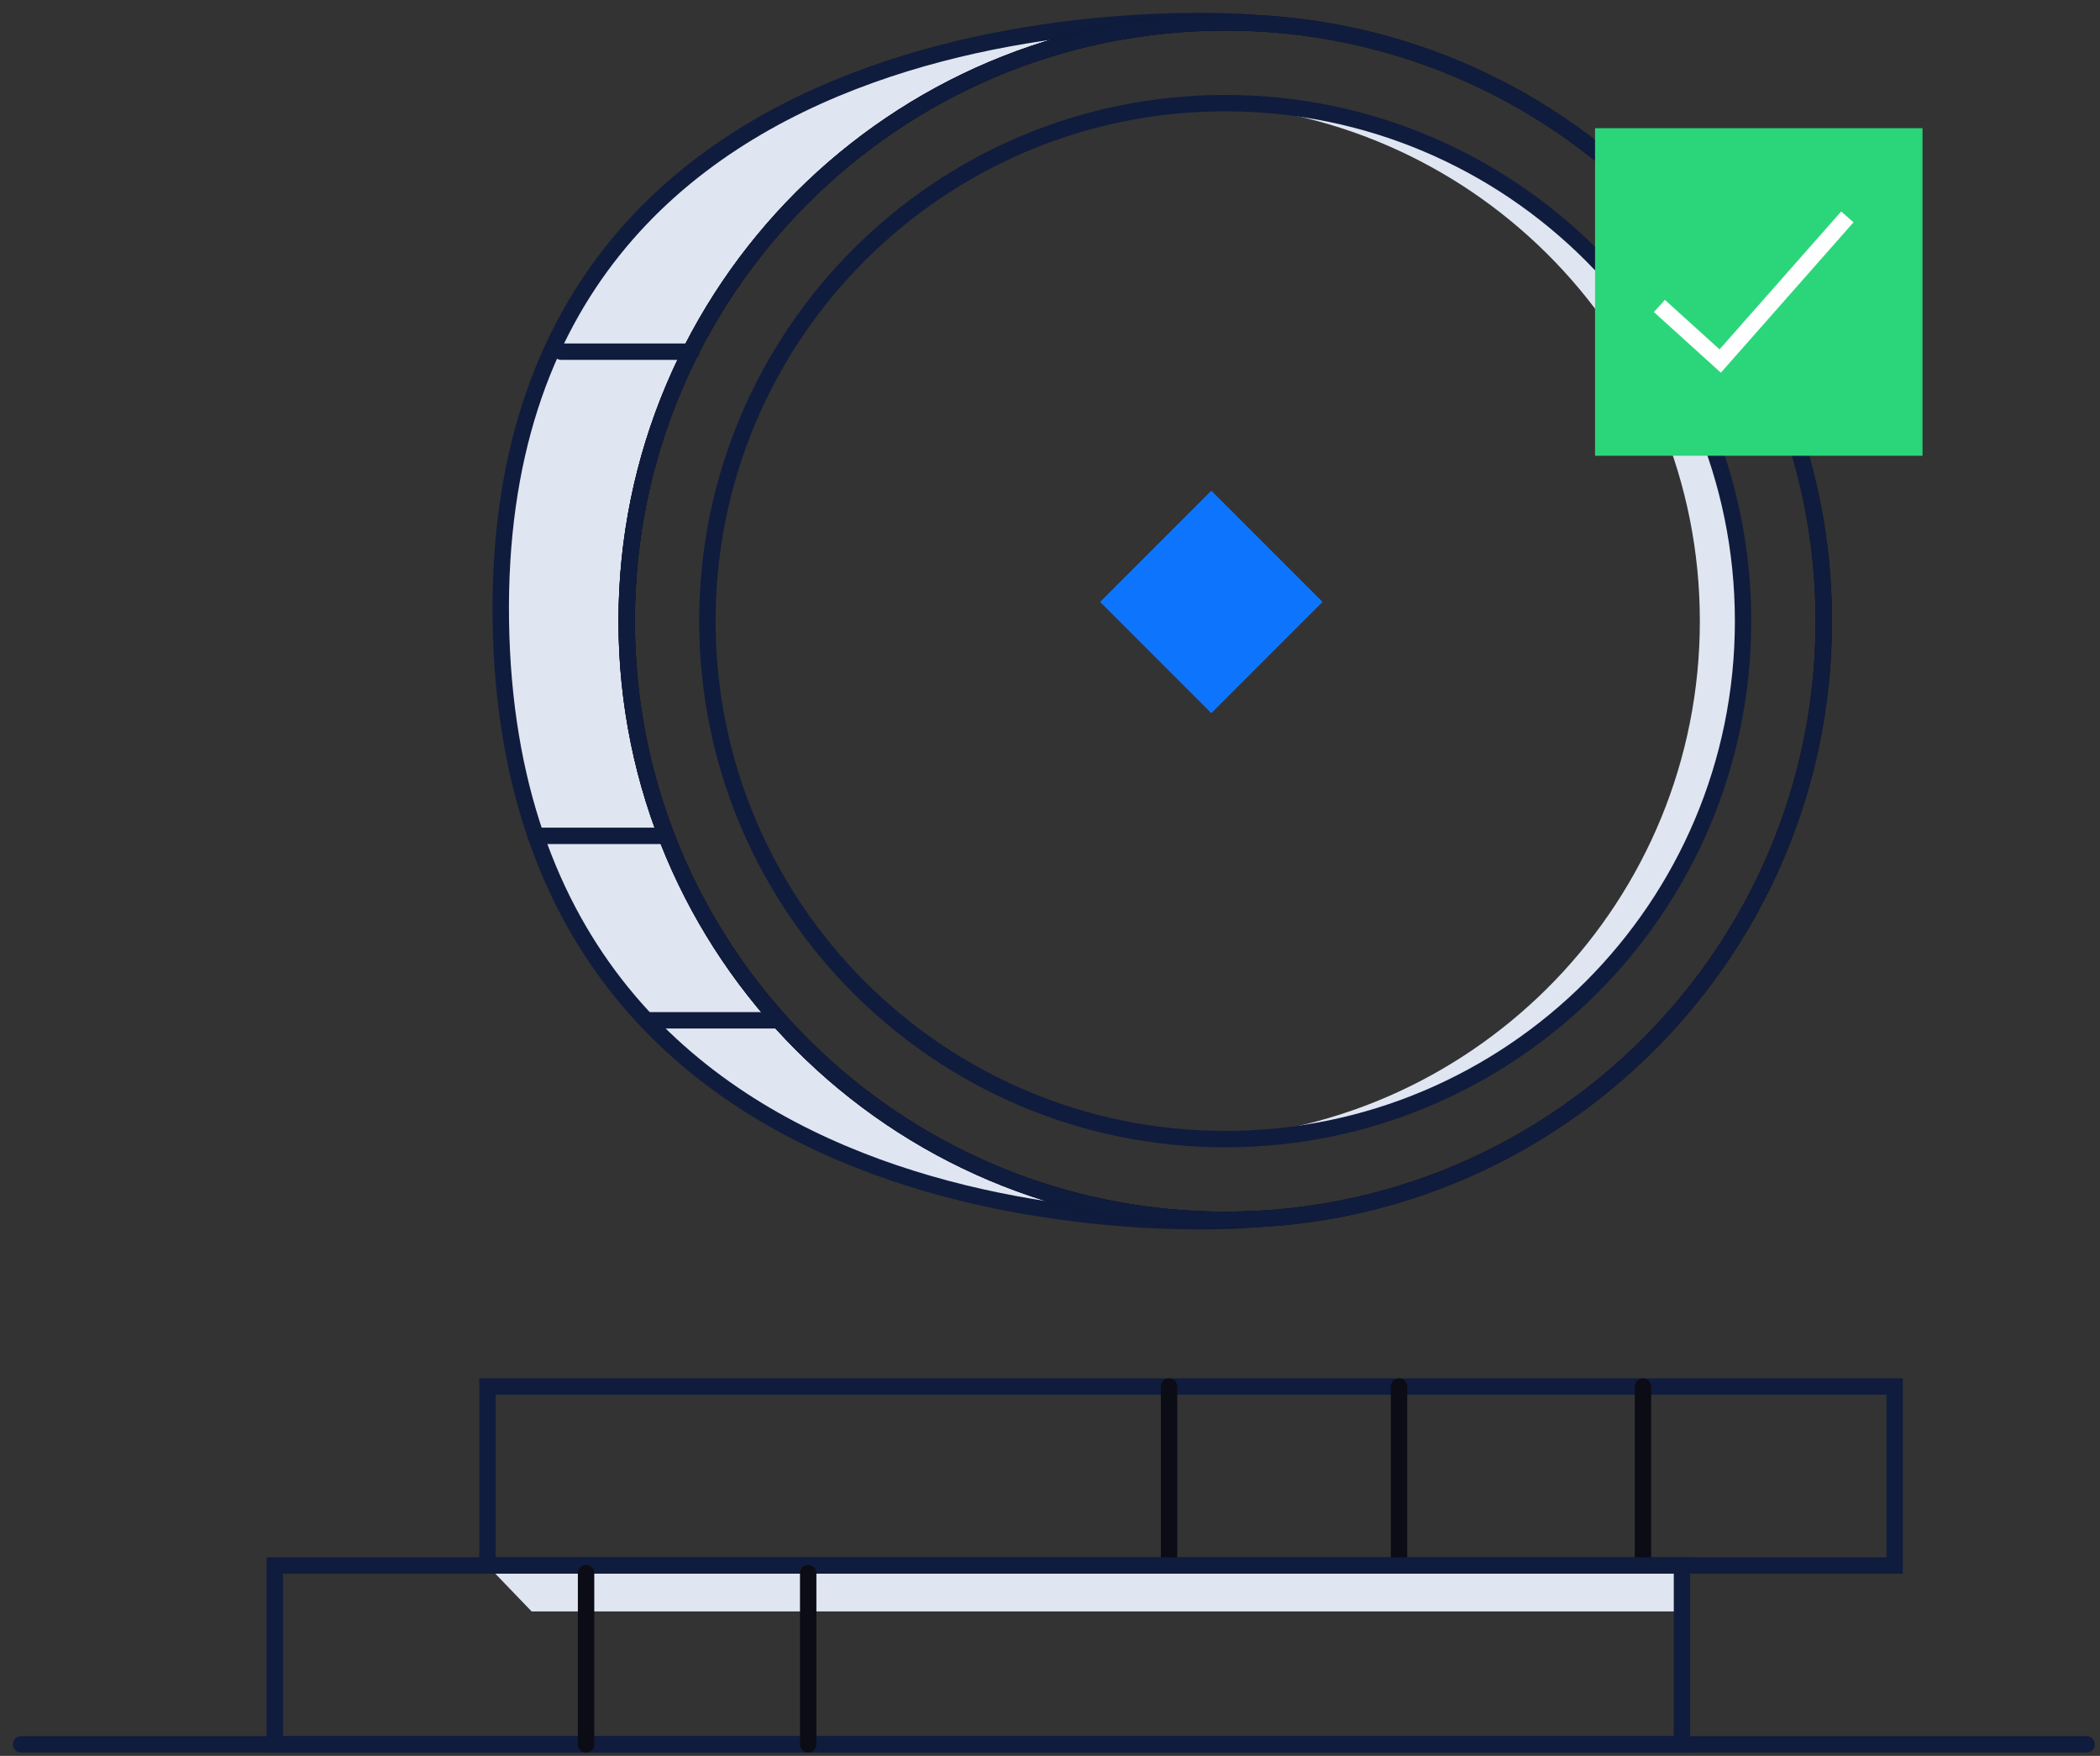 <?xml version="1.0" encoding="UTF-8"?>
<svg width="128px" height="107px" viewBox="0 0 128 107" version="1.1" xmlns="http://www.w3.org/2000/svg" xmlns:xlink="http://www.w3.org/1999/xlink">
    <rect x="0" y="0" width="128" height="107" fill="#333333" stroke="none"/>
    <!-- Generator: sketchtool 55.1 (78136) - https://sketchapp.com -->
    <title>D60C9E13-0FD8-4507-9051-EB0913AD0DA3</title>
    <desc>Created with sketchtool.</desc>
    <g id="🔄--4.0-Transactions" stroke="none" stroke-width="1" fill="none" fill-rule="evenodd">
        <g id="4.2.6-Transaction---Success---Already-Followed" transform="translate(-609, -189)">
            <g id="tx-success" transform="translate(610, 190)">
                <polygon id="Fill-1" fill="#DFE6F2" points="31.405 97.199 101.522 97.199 101.522 94.591 28.711 94.397"></polygon>
                <g id="Group-4" transform="translate(0, 105.016)" stroke="#101C3D" stroke-linecap="round">
                    <path d="M0.282,0.282 L126.187,0.282" id="Stroke-2"></path>
                </g>
                <polygon id="Stroke-5" stroke="#101C3D" stroke-linecap="round" points="28.711 94.397 114.483 94.397 114.483 83.496 28.711 83.496"></polygon>
                <path d="M84.275,83.496 L84.275,93.93" id="Stroke-6" stroke="#0C0C16" stroke-linecap="round"></path>
                <path d="M70.256,83.496 L70.256,93.93" id="Stroke-7" stroke="#0C0C16" stroke-linecap="round"></path>
                <path d="M99.143,83.496 L99.143,93.93" id="Stroke-8" stroke="#0C0C16" stroke-linecap="round"></path>
                <g id="Group-25" transform="translate(15.223, 0.144)">
                    <polygon id="Stroke-9" stroke="#101C3D" stroke-linecap="round" points="0.526 105.154 86.298 105.154 86.298 94.253 0.526 94.253"></polygon>
                    <path d="M19.499,94.72 L19.499,105.155" id="Stroke-11" stroke="#0C0C16" stroke-linecap="round"></path>
                    <path d="M33.038,94.72 L33.038,105.155" id="Stroke-12" stroke="#0C0C16" stroke-linecap="round"></path>
                    <path d="M58.458,73.192 C38.309,73.192 21.975,56.857 21.975,36.706 C21.975,16.556 38.309,0.22 58.458,0.22 C58.893,0.22 59.327,0.231 59.758,0.246 L59.758,0.22 C59.758,0.22 13.706,-3.368 14.304,36.706 C14.902,76.781 59.758,73.192 59.758,73.192 L59.758,73.166 C59.327,73.181 58.893,73.192 58.458,73.192" id="Fill-13" fill="#DFE6F2"></path>
                    <path d="M58.458,73.192 C38.309,73.192 21.975,56.857 21.975,36.706 C21.975,16.556 38.309,0.22 58.458,0.22 C58.893,0.22 59.327,0.231 59.758,0.246 L59.758,0.22 C59.758,0.22 13.706,-3.368 14.304,36.706 C14.902,76.781 59.758,73.192 59.758,73.192 L59.758,73.166 C59.327,73.181 58.893,73.192 58.458,73.192 Z" id="Stroke-14" stroke="#101C3D"></path>
                    <path d="M94.941,36.706 C94.941,56.857 78.607,73.192 58.458,73.192 C38.309,73.192 21.975,56.857 21.975,36.706 C21.975,16.556 38.309,0.22 58.458,0.22 C78.607,0.22 94.941,16.556 94.941,36.706 Z" id="Stroke-15" stroke="#0C0C16"></path>
                    <path d="M58.458,5.14 C58.016,5.14 57.577,5.152 57.14,5.17 C73.961,5.86 87.387,19.715 87.387,36.706 C87.387,53.698 73.961,67.552 57.14,68.244 C57.577,68.261 58.016,68.273 58.458,68.273 C75.89,68.273 90.022,54.14 90.022,36.706 C90.022,19.273 75.89,5.14 58.458,5.14" id="Fill-16" fill="#DFE6F2"></path>
                    <path d="M90.022,36.706 C90.022,54.14 75.891,68.272 58.458,68.272 C41.026,68.272 26.894,54.14 26.894,36.706 C26.894,19.273 41.026,5.14 58.458,5.14 C75.891,5.14 90.022,19.273 90.022,36.706 Z" id="Stroke-17" stroke="#101C3D" stroke-linecap="round"></path>
                    <path d="M94.941,36.706 C94.941,56.857 78.607,73.192 58.458,73.192 C38.309,73.192 21.975,56.857 21.975,36.706 C21.975,16.556 38.309,0.22 58.458,0.22 C78.607,0.22 94.941,16.556 94.941,36.706 Z" id="Stroke-18" stroke="#101C3D" stroke-linecap="round"></path>
                    <polygon id="Fill-19" fill="#0D75FD" points="50.83 35.536 57.609 42.315 64.387 35.536 57.609 28.758"></polygon>
                    <path d="M16.415,49.791 L24.373,49.791" id="Stroke-20" stroke="#101C3D" stroke-linecap="round"></path>
                    <path d="M17.982,20.286 L25.932,20.286" id="Stroke-21" stroke="#101C3D" stroke-linecap="round"></path>
                    <path d="M23.428,61.033 L31.249,61.033" id="Stroke-22" stroke="#101C3D" stroke-linecap="round"></path>
                    <polygon id="Fill-23" fill="#2BD67B" points="80.999 26.629 100.958 26.629 100.958 6.668 80.999 6.668"></polygon>
                    <polyline id="Stroke-24" stroke="#FFFFFF" points="84.921 17.501 88.628 20.857 96.377 12.074"></polyline>
                </g>
            </g>
        </g>
    </g>
</svg>
